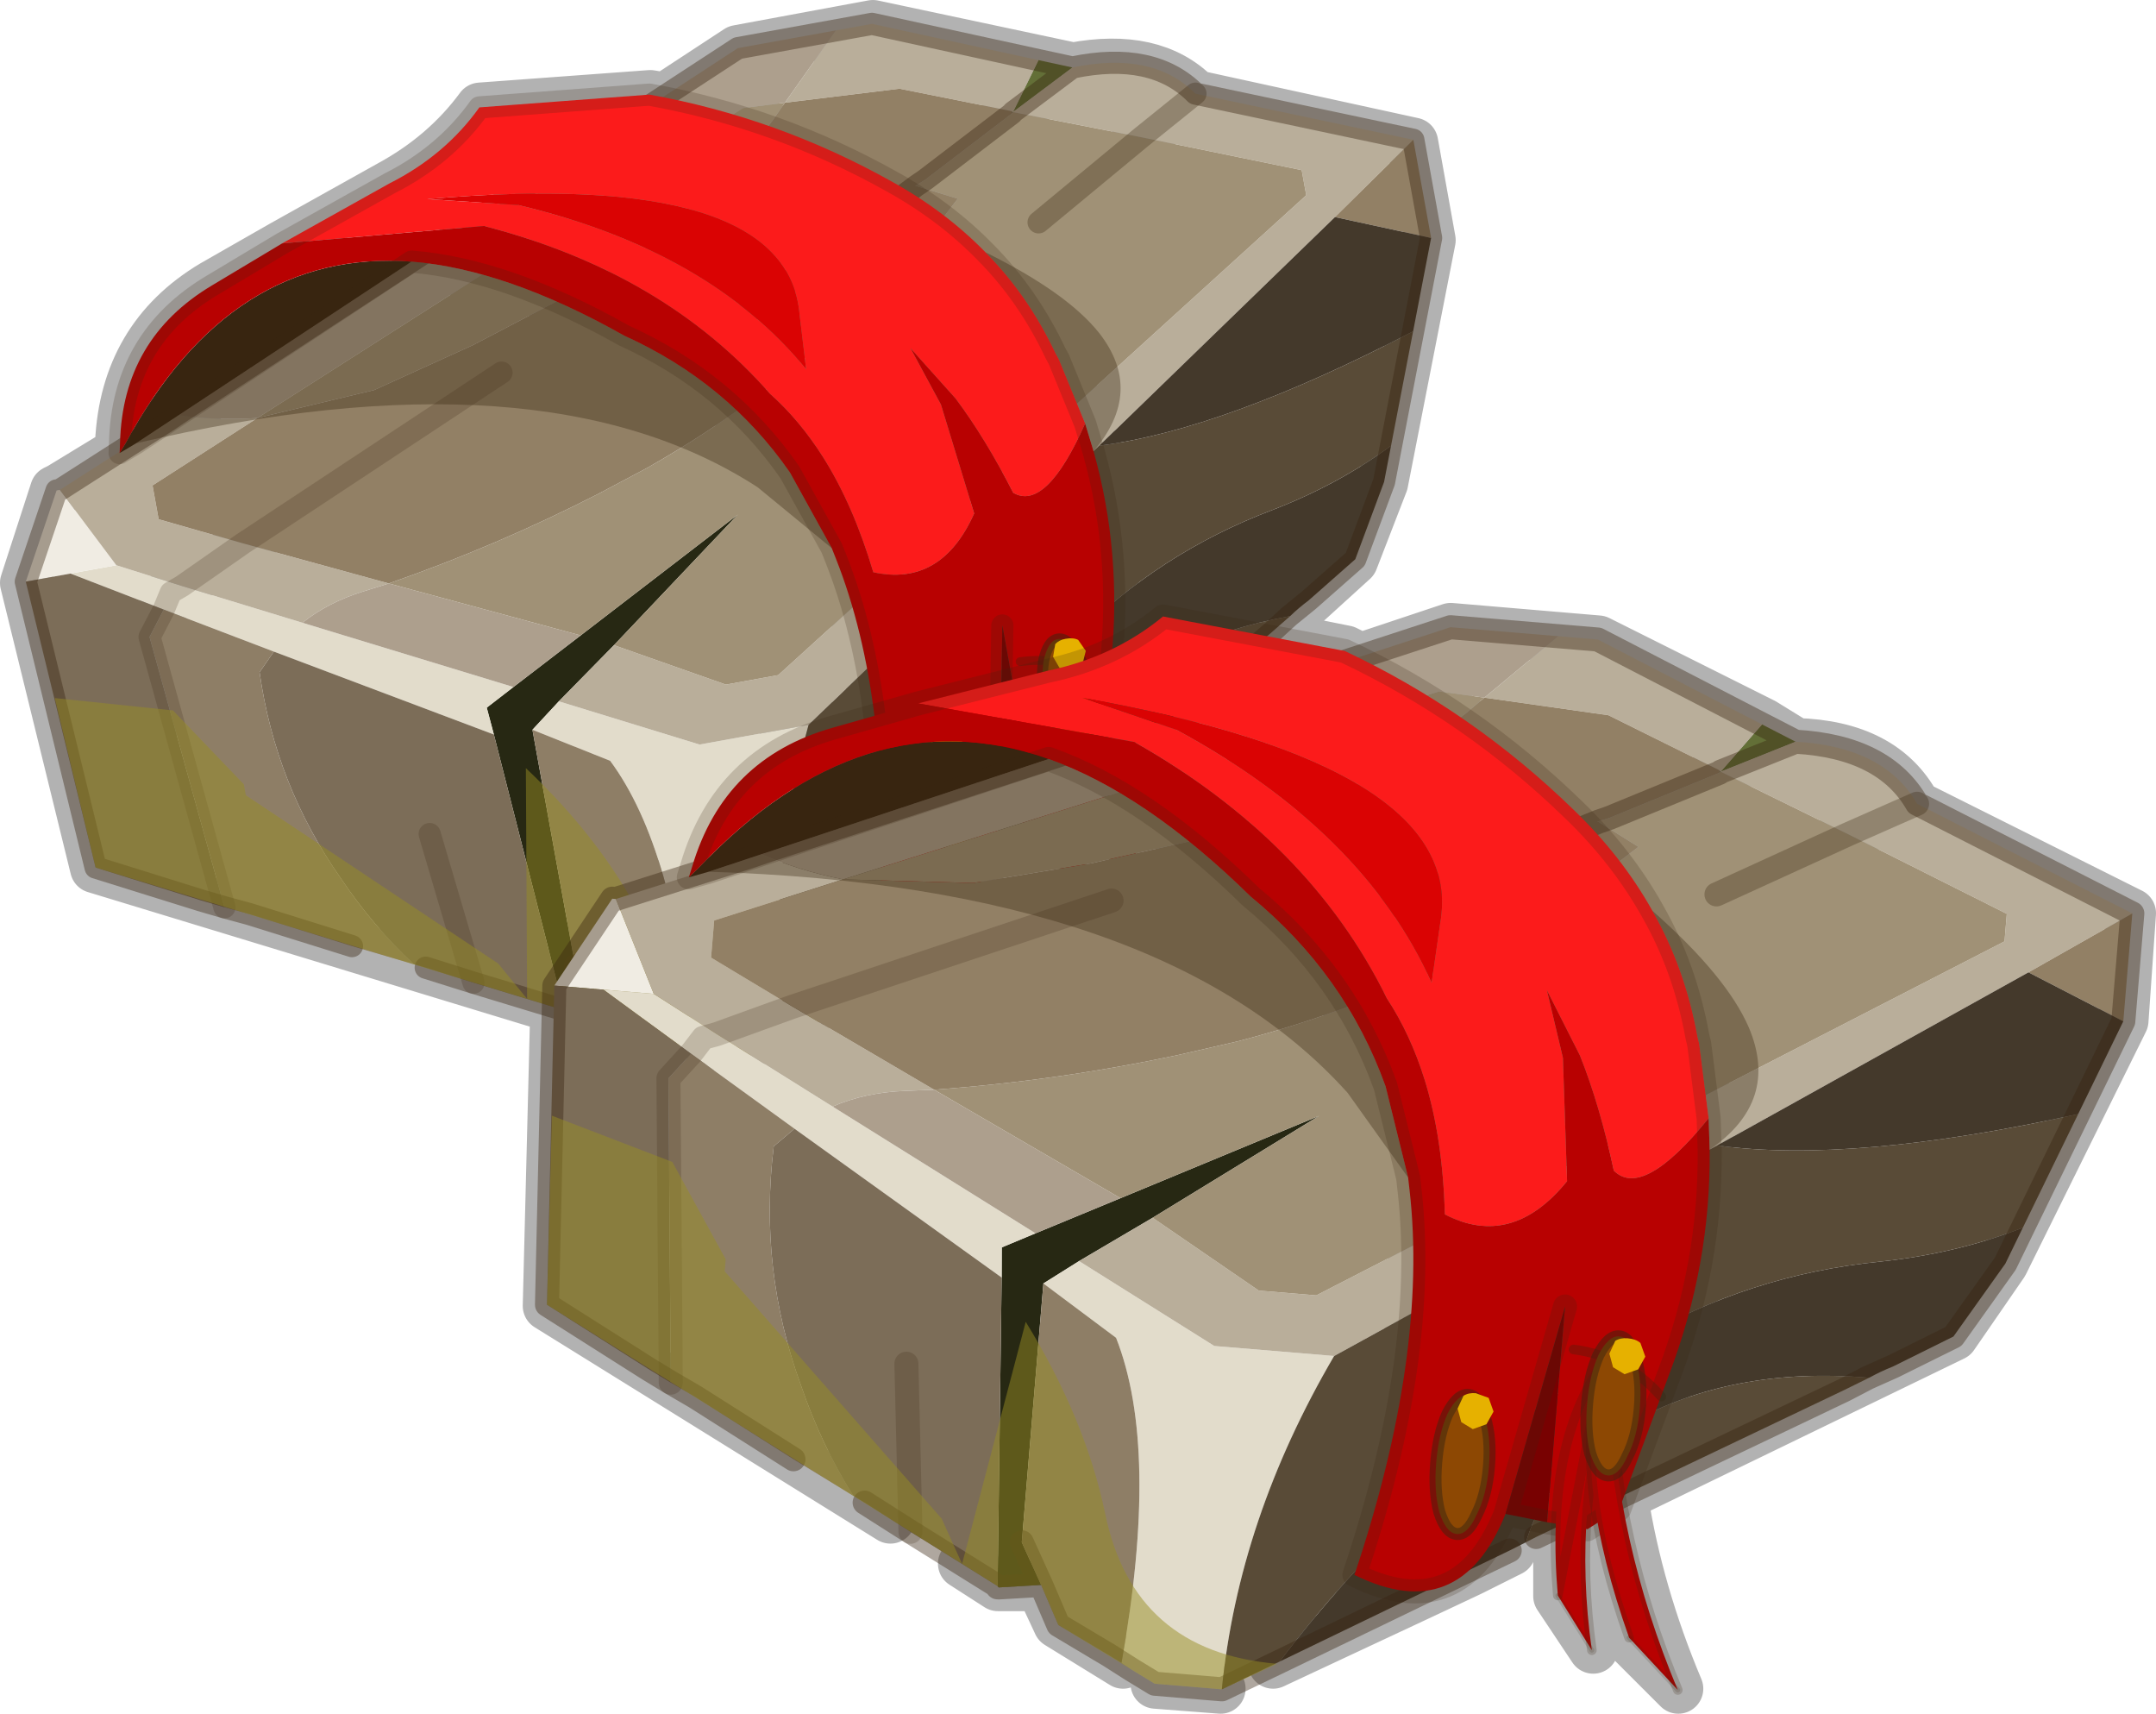 <?xml version="1.0" encoding="UTF-8"?>
<svg version="1.1" viewBox="0 0 43.1 34.25" xmlns="http://www.w3.org/2000/svg" xmlns:cc="http://creativecommons.org/ns#" xmlns:dc="http://purl.org/dc/elements/1.1/" xmlns:rdf="http://www.w3.org/1999/02/22-rdf-syntax-ns#" xmlns:xlink="http://www.w3.org/1999/xlink">
<g transform="translate(-259.4,-386.05)">
<use transform="translate(259.4,386.05)" width="43.1" height="34.25" xlink:href="#c"/>
<use transform="matrix(.436 -.079 .079 .436 258.24 389.67)" width="66.15" height="45.8" xlink:href="#a"/>
<use transform="matrix(.479 .04 -.04 .479 270.98 396.89)" width="66.15" height="45.8" xlink:href="#a"/>
</g>
<defs>
<g id="c" transform="translate(-259.4,-386.05)">
<path d="m276.85 386.55-2.7 0.5-1.45 0.95 1.4 0.35 0.7 0.25 2.4 1.05 0.4 0.25 3.25-2.5-4-0.85m3.65 12.3q-0.15 0-0.2 0.45h0.15l0.25 0.05 0.4-0.1 0.6-0.25v-0.9l-0.4-3v-0.05l-0.2-0.5-0.15-0.4-0.35-0.9-0.1-0.15q-0.55-1.15-1.4-2l-0.8-0.7-0.7-0.5m-4.9-1.9-0.3-0.05-3.4 0.25q-0.7 0.95-1.8 1.55l-2.15 1.2-1.4 0.8q-1.75 1.05-1.85 3.15l-0.05 0.2 0.35-0.15 5.55-3.65 1.4 0.25q0.75 0.15 1.55 0.55l1.3 0.65q1.3 0.6 2.25 1.55l1 1.2 0.85 1.5 0.1 0.25 0.35 0.95 0.3 1.2 0.15 0.95 0.85-0.25 1.7-0.45v-1.1m2.25 0.45 0.95-0.65 2.15 0.4 1.65-1.5 0.6-1.55 0.95-4.85-0.35-1.95-4.35-0.95-3.15 2.6m3.15-2.6q-0.85-0.85-2.45-0.55m5.75 11.8 1.35 0.8 0.65 0.4 2.25 1.8 0.35 0.35 0.15-0.1 0.2-0.05 2.25-0.9v-0.05l1.5-0.55-0.65-0.4-3.3-1.65-2.95-0.25-1.8 0.6-0.3-0.15-1.5-0.3m0.05 20.55 3.1-1.45-1.5-0.35q0.95-2.8 1.15-5.15l0.05-1.4-0.1-1.1v-0.25l-0.45-1.85-0.75-1.55q-0.75-1.25-1.9-2.2l-1.25-1.1-1.4-1-1.4-0.65-7.2 2.35v-0.05l-1.45 0.5h-0.1l-1.15 1.7v0.45l-0.15 5.95 6.85 4.25m4.4-16.65-0.9-0.4-0.4 0.1-0.65 0.15-0.2 0.05m0.85-0.2v-0.15l-0.85 0.05m-6.25 4.2 0.05-0.2q0.55-1.85 2.25-2.55l0.55-0.2 0.85-0.25m-4.1 8.9-0.05-1.65 0.55-0.5 0.15-0.3 0.25-0.05 6.7-2.3m1.45 14.85-1.3-0.8-0.35-0.75h-0.85l-0.7-0.45m-1.05-1.55-0.1-2.45m14.25-0.55-0.4 0.4v0.05l0.25 0.05 0.45 0.25 0.15 0.15 0.4 0.35 0.2-0.5 0.4-1.2 0.35-3.25v-0.65l-0.05-0.45-0.15-1.05v-0.15q-0.3-1.4-0.95-2.5l-0.6-0.95-0.6-0.75m-0.75 10.45-0.95 3.3 1.05 0.2q0.05-1.65 0.65-2.75l0.15-0.55-0.9-0.2 0.25-0.85m-1.55 2.4v0.8l-0.2 1-0.45 0.35q-0.2 0-0.3-0.4l-0.1-1q0.05-0.6 0.25-1l0.4-0.4m2.45 1v0.75l0.1 0.85 0.65 2.3 1 1q-0.8-1.9-1.1-3.8l-0.1-0.55-0.25 0.05q-0.2 0-0.3-0.4v-0.2q-0.1-0.35-0.05-0.8l0.05-0.35m-7.4 6.05-1.3-0.1m8.05-3.2v1.45l0.7 1.05q-0.2-1.2-0.1-2.4l0.05-0.95m-0.05 0.95 0.15-0.1m-1.2 0.25 0.45-0.2m-2.6 1.3 0.85-0.4 0.7-1.15m-0.7 1.15 0.8-0.4m3-3.05-0.1 0.25-0.65 1.7 6.6-3.2 1-1.45 2.4-4.85 0.15-2.15-4.3-2.15-4 1.75m4-1.75q-0.65-1.2-2.4-1.25m-3.1 12.75v0.55l-0.25 0.95-0.2 0.3m0.1 0.55v-0.05m-30.1-20.85-1.15 0.7-0.1 0.05-0.6 1.85 1.4 5.7 9.2 2.8m-1.9-1.35-0.6-2.1m-5.2-2.5-0.4-1.45 0.4-0.9 5.65-3.75" fill="none" stroke="#000" stroke-linecap="round" stroke-linejoin="round" stroke-opacity=".302"/>
</g>
<g id="a" transform="translate(.5 .5)">
<use transform="translate(-.5 -.5)" width="66.15" height="45.8" xlink:href="#b"/>
</g>
<g id="b" transform="translate(.5 .5)">
<path d="m49.15 2.95 1.45 0.6-3 1.5 1.55-2.1m-1.6 2.1h0.05-0.05" fill="#636f37" fill-rule="evenodd"/>
<path d="m47.55 5.1v-0.05h0.05l-0.05 0.05" fill="#313619" fill-rule="evenodd"/>
<path d="m22.25 41.1-1.75 0.25-0.05-0.05-0.9-12.8-0.1-1.25 1.35-0.7 3.4-1.75 7.95-4.1-6.55 4.8-2.9 2.05-1.4 1.05v10.8l0.95 1.7" fill="#272813" fill-rule="evenodd"/>
<path d="m47.55 5.05v-0.05l0.05 0.05h-0.05" fill="#6b773c" fill-rule="evenodd"/>
<path d="m30.1 44.8h-2.8l-1-0.5-0.45-0.25q0.85-9-1.35-13.45l-3.2-2 1.4-1.05 5.9 3.05h5q-3.4 7.1-3.5 14.2m-28.05-26.85h2.1l2.75 1.45-0.55 0.2-0.45 0.7 0.45-0.7 0.55-0.2 5.05 2.6 8.85 4.55-1.35 0.7 0.1 1.25-9.1-5.45-4.55-2.75-3.85-2.35" fill="#e2dccb" fill-rule="evenodd"/>
<path d="m0 17.95 2.1-3.8h0.15l1.9 3.8h-4.15" fill="#f0ece3" fill-rule="evenodd"/>
<path d="m65.15 9.5-4.1 2.8-12.3 8.25-15.15 10.05h-5l-5.9-3.05 2.9-2.05 4.65 2.65h2.4l27.3-17.05v-1.15l-6.85-2.75 2.75-1.5 9.3 3.8m-62.9 4.65 5.35-2.2 0.4-0.2q1.75 0.6 3.6 0.8l-5.2 2.15v1.55l3.55 1.75-3.05 1.4 3.05-1.4 6.15 2.95-1.2 0.15q-1.65 0.2-2.95 0.9l-5.05-2.6-2.75-1.45-1.9-3.8m38.15-14.15h1.65l7.1 2.95-1.55 2.1-0.05-0.05-4.8-1.9-5.2-0.3 2.85-2.8m10.2 3.55q3.7-0.1 5.25 2.15l-2.75 1.5-5.5-2.15 3-1.5" fill="#b9ae9a" fill-rule="evenodd"/>
<path d="m8.4 11.6 27.5-11.6h4.5l-2.85 2.8-1.9-0.1-24.05 9.85q-1.85-0.2-3.6-0.8l0.4-0.15m7.7 9.35 8.1 3.85-3.4 1.75-8.85-4.55q1.3-0.7 2.95-0.9l1.2-0.15" fill="#ad9f8d" fill-rule="evenodd"/>
<path d="m53.1 7.2 6.85 2.75v1.15l-27.3 17.05h-2.4l-4.65-2.65 6.55-4.8-7.95 4.1-8.1-3.85q5.1-0.8 10.05-2.3l2.35-0.75q6-2.1 11.35-5.75 2.5-1.75 4.6-3.7l-1.75-0.9h-0.05l0.5-0.2 4.4-2.25 0.05-0.05 5.5 2.15-5.25 2.95 5.25-2.95m-15.55-4.4-0.7 0.7q-4.15 3.9-9.5 5.8l-5.6 1.75-4.75 1.2-5.4 0.3 24.05-9.85 1.9 0.1m5.15 4.75 0.45-0.2-0.45 0.2" fill="#a09176" fill-rule="evenodd"/>
<path d="m65.15 9.5v4.5l-4.1-1.7 4.1-2.8m-17.6-4.5v0.1l-4.4 2.25-0.5 0.2h0.05l1.75 0.9q-2.1 1.95-4.6 3.7-5.35 3.65-11.35 5.75l-2.35 0.75q-4.95 1.5-10.05 2.3l-6.15-2.95-3.55-1.75v-1.55l5.2-2.15 5.4-0.3 4.75-1.2 5.6-1.75q5.35-1.9 9.5-5.8l0.7-0.7 5.2 0.3 4.8 1.9m-24.75 7.5-12.85 5.5 12.85-5.5m11.05-0.5 8.85-4.45-8.85 4.45" fill="#928065" fill-rule="evenodd"/>
<path d="m25.35 43.8-2.25-1.1-0.85-1.6-0.95-1.7v-10.8l3.2 2q2.2 4.45 1.35 13.45l-0.5-0.25m-11.2-5.75-2.6-1.3-4.3-2.25-1.05-0.5-1.15-12.6 0.85-1.1 4.55 2.75-0.8 0.8q-0.2 5.15 1.95 9.8 1.05 2.4 2.55 4.4m-6.9-3.55-1.05-0.5 1.05 0.5" fill="#8e7e66" fill-rule="evenodd"/>
<path d="m20.45 41.3-3.8-1.95-2-1.05-0.5-0.25q-1.5-2-2.55-4.4-2.15-4.65-1.95-9.8l0.8-0.8 9.1 5.45 0.9 12.8m-14.25-7.3-1-0.5-4.4-2.3-0.8-13.25h2.05l3.85 2.35-0.85 1.1 1.15 12.6-1-0.5 1 0.5m9.7-1.6 0.75 6.95-0.75-6.95" fill="#7c6d58" fill-rule="evenodd"/>
<path d="m63.6 18-1.9 4.9q-2.65 1.3-5.8 1.9-5.4 1-9.8 4.1l-3.8 3.05q-2.45 2.05-4.55 4.45-3 3.35-5.35 7.05l-2.3 1.35q0.1-7.1 3.5-14.2l15.15-10.05q5.65 0.3 14.85-2.55m-7.75 11.65-1 0.6-12.25 7.15-0.4 0.25q0.4-2.05 2.05-3.7l1.85-1.6q4.05-2.7 9.7-2.7h0.05m-1 0.6 0.95-0.6-0.95 0.6" fill="#594b37" fill-rule="evenodd"/>
<path d="m61.05 12.3 4.1 1.7-1.55 4q-9.2 2.85-14.85 2.55l12.3-8.25m0.65 10.6-0.6 1.55-1.9 3.2-2.4 1.45q-0.5 0.25-0.95 0.55h-0.05q-5.65 0-9.7 2.7l-1.85 1.6q-1.65 1.65-2.05 3.7l-0.65 0.4-9.15 5.4q2.35-3.7 5.35-7.05 2.1-2.4 4.55-4.45l3.8-3.05q4.4-3.1 9.8-4.1 3.15-0.6 5.8-1.9m-4.9 6.2-1 0.55 1-0.55" fill="#44392b" fill-rule="evenodd"/>
<path d="m9.95 18 12.85-5.5m-16.9 7.8 0.45-0.7 0.55-0.2 3.05-1.4m-4.05 2.3-0.85 1.1 1.15 12.6m10.45 5.35-0.75-6.95" fill="none" stroke="#382510" stroke-linecap="round" stroke-linejoin="round" stroke-opacity=".2"/>
<path d="m65.15 14v-4.5m0 4.5-1.55 4-1.9 4.9-0.6 1.55-1.9 3.2-2.4 1.45m-1.95 1.15-12.25 7.15m-1.05 0.65-9.15 5.4-2.3 1.35h-2.8l-1-0.5-0.95-0.5-2.25-1.1-0.85-1.6-1.75 0.25h-0.05v-0.05l-3.8-1.95-2-1.05m-3.1-1.55-4.3-2.25m-2.05-1-4.4-2.3-0.8-13.25 2.1-3.8h0.15l5.35-2.2 0.8-0.35 27.5-11.6h6.15l7.1 2.95 1.45 0.6q3.7-0.1 5.25 2.15l9.3 3.8m-17.55-4.45 3-1.5m-3 1.5-0.05 0.05-4.4 2.25-0.45 0.2-8.85 4.45m21.95 17.65-0.95 0.6m0.95-0.6 1-0.55m-50.6 4.9 1.05 0.5m-2.05-1 1 0.5m15.1 5.4 0.95 1.7m-1.8 0.2 0.05 0.05" fill="none" stroke="#382510" stroke-linecap="round" stroke-linejoin="round" stroke-opacity=".4"/>
<path d="m53.1 7.2-5.25 2.95m5.25-2.95 2.75-1.5" fill="none" stroke="#382510" stroke-linecap="round" stroke-linejoin="round" stroke-opacity=".302"/>
<path d="m6 12.7-0.8 0.3 0.35-0.4q6.25-7.8 14.15-5.75l-13.7 5.85" fill="#382510" fill-rule="evenodd"/>
<path d="m14.1 5 5.25-1.8q2.7-0.8 4.6-2.65l7.65 0.8q5.5 2.05 10.05 5.8 2.15 1.75 3.6 3.9 1.55 2.25 2.3 5.05l0.1 0.3 0.65 3.05q-2.45 3.6-3.75 2.5-0.8-2.65-1.8-4.65l-1.6-2.6 0.9 2.75 0.6 5.1q-2.05 3-4.95 1.8-0.35-3.15-1.3-5.5-0.75-1.85-1.85-3.25-3.75-6.25-11.35-9.75l-9.1-0.85m10.8 0.2q8.1 3.55 11.45 9.6l0.15-2.5q0.6-6.6-15.6-8.1l4 1" fill="#fc1b1b" fill-rule="evenodd"/>
<path d="m24.9 5.2-4-1q16.2 1.5 15.6 8.1l-0.15 2.5q-3.35-6.05-11.45-9.6" fill="#da0303" fill-rule="evenodd"/>
<path d="m14.1 5 9.1 0.85q7.6 3.5 11.35 9.75 1.1 1.4 1.85 3.25 0.95 2.35 1.3 5.5 2.9 1.2 4.95-1.8l-0.6-5.1-0.9-2.75 1.6 2.6q1 2 1.8 4.65 1.3 1.1 3.75-2.5l0.15 1.3q0.45 4.75-0.9 9.45l-1.6 5.75-1.25 0.95-1.7-0.15v-9l-1.75 8.8q-1.5 4.85-6.05 3.05 2.3-9.4 0.95-16.15l-0.1-0.5-1.25-3.7q-2.05-4.5-6.25-7.4-4.7-3.9-8.85-5-7.9-2.05-14.15 5.75l-0.35 0.4 0.1-0.45q0.95-4.6 5.35-6.25l3.45-1.3" fill="#b80101" fill-rule="evenodd"/>
<path d="m43 36.75-1.75-0.2 1.75-8.8v9" fill="#780101" fill-rule="evenodd"/>
<path d="m48.3 19.45-0.65-3.05-0.1-0.3q-0.75-2.8-2.3-5.05 3.3 2.45 4.4 4.5 1.55 2.95-1.2 5.2l-0.15-1.3m-12.25 3.5-2.8-3.3q-8.45-7.95-27.25-6.95l13.7-5.85q4.15 1.1 8.85 5 4.2 2.9 6.25 7.4l1.25 3.7" fill="#382510" fill-opacity=".353" fill-rule="evenodd"/>
<path d="m45.25 11.05q-1.45-2.15-3.6-3.9-4.55-3.75-10.05-5.8l-7.65-0.8q-1.9 1.85-4.6 2.65l-5.25 1.8m34.2 14.45-0.65-3.05-0.1-0.3q-0.75-2.8-2.3-5.05m3.2 9.7q0.45 4.75-0.9 9.45l-1.6 5.75-1.25 0.95-1.7-0.15-1.75-0.2q-1.5 4.85-6.05 3.05 2.3-9.4 0.95-16.15l-0.1-0.5-1.25-3.7q-2.05-4.5-6.25-7.4-4.7-3.9-8.85-5l-13.7 5.85-0.8 0.3 0.1-0.45q0.95-4.6 5.35-6.25l3.45-1.3m34.35 15.75-0.15-1.3m-7.05 17.1 1.75-8.8" fill="none" stroke="#382510" stroke-linecap="round" stroke-linejoin="round" stroke-opacity=".2"/>
<path d="m40.4 34.65q0 1.2-0.35 2.05-0.3 0.85-0.75 0.85t-0.8-0.85q-0.3-0.85-0.3-2.05t0.3-2.05q0.35-0.85 0.8-0.85t0.75 0.85q0.35 0.85 0.35 2.05" fill="#8d4803" fill-rule="evenodd"/>
<path d="m40.4 34.65q0 1.2-0.35 2.05-0.3 0.85-0.75 0.85t-0.8-0.85q-0.3-0.85-0.3-2.05t0.3-2.05q0.35-0.85 0.8-0.85t0.75 0.85q0.35 0.85 0.35 2.05z" fill="none" stroke="#382510" stroke-linecap="round" stroke-linejoin="round" stroke-opacity=".502" stroke-width=".5"/>
<path d="m45.3 41.9-1.6-2.15q-1.05-6.15 1.05-9.75l0.55 0.25q-1.35 5.75 0 11.65" fill="#b80101" fill-rule="evenodd"/>
<path d="m43.7 39.75 1.6 2.15" fill="none" stroke="#382510" stroke-linecap="round" stroke-linejoin="round" stroke-opacity=".153" stroke-width=".2"/>
<path d="m45.3 41.9q-1.35-5.9 0-11.65m-0.55-0.25q-2.1 3.6-1.05 9.75z" fill="none" stroke="#382510" stroke-linecap="round" stroke-linejoin="round" stroke-opacity=".2" stroke-width=".4"/>
<path d="m47.3 31.15q-1.6-1.55-3.8-1.65" fill="none" stroke="#382510" stroke-linecap="round" stroke-linejoin="round" stroke-opacity=".302" stroke-width=".4"/>
<path d="m49 43.25-2.2-2q-2.85-6.3-2.15-10.45l0.5 0.15q0.75 6.35 3.85 12.3" fill="#b80101" fill-rule="evenodd"/>
<path d="m46.8 41.25q-2.85-6.3-2.15-10.45m0.5 0.15q0.75 6.35 3.85 12.3" fill="none" stroke="#382510" stroke-linecap="round" stroke-linejoin="round" stroke-opacity=".2" stroke-width=".4"/>
<path d="m49 43.25-2.2-2z" fill="none" stroke="#382510" stroke-linecap="round" stroke-linejoin="round" stroke-opacity=".153" stroke-width=".2"/>
<path d="m46.45 31.7q0 1.2-0.35 2.05-0.3 0.85-0.75 0.85t-0.8-0.85q-0.3-0.85-0.3-2.05t0.3-2.05q0.35-0.85 0.8-0.85t0.75 0.85q0.35 0.85 0.35 2.05" fill="#8d4803" fill-rule="evenodd"/>
<path d="m46.45 31.7q0 1.2-0.35 2.05-0.3 0.85-0.75 0.85t-0.8-0.85q-0.3-0.85-0.3-2.05t0.3-2.05q0.35-0.85 0.8-0.85t0.75 0.85q0.35 0.85 0.35 2.05z" fill="none" stroke="#382510" stroke-linecap="round" stroke-linejoin="round" stroke-opacity=".502" stroke-width=".5"/>
<path d="m45.2 29q0.2-0.15 0.5-0.15 0.35 0 0.55 0.15l0.25 0.55-0.25 0.55-0.55 0.25-0.5-0.25-0.2-0.55 0.2-0.55" fill="#e6b100" fill-rule="evenodd"/>
<path d="m39.1 31.8q0.2-0.15 0.5-0.15l0.55 0.15 0.25 0.55-0.25 0.55-0.55 0.25-0.5-0.25-0.2-0.55 0.2-0.55" fill="#e6b100" fill-rule="evenodd"/>
<path d="m8.05 28.7v0.5l9.85 9.5 1 1.8-18.1-9.3-0.45-7.85 5.15 1.5 2.55 3.85m19.25 16.1-4.2-2.1-0.85-1.6-1.75 0.25-0.05-0.05-1.55-0.8 1.8-10.25q2.8 3.8 3.95 7.65 1.65 5.65 7.65 5.65l-2.2 1.25h-2.8" fill="#978e24" fill-opacity=".49" fill-rule="evenodd"/>
</g>
</defs>
</svg>
